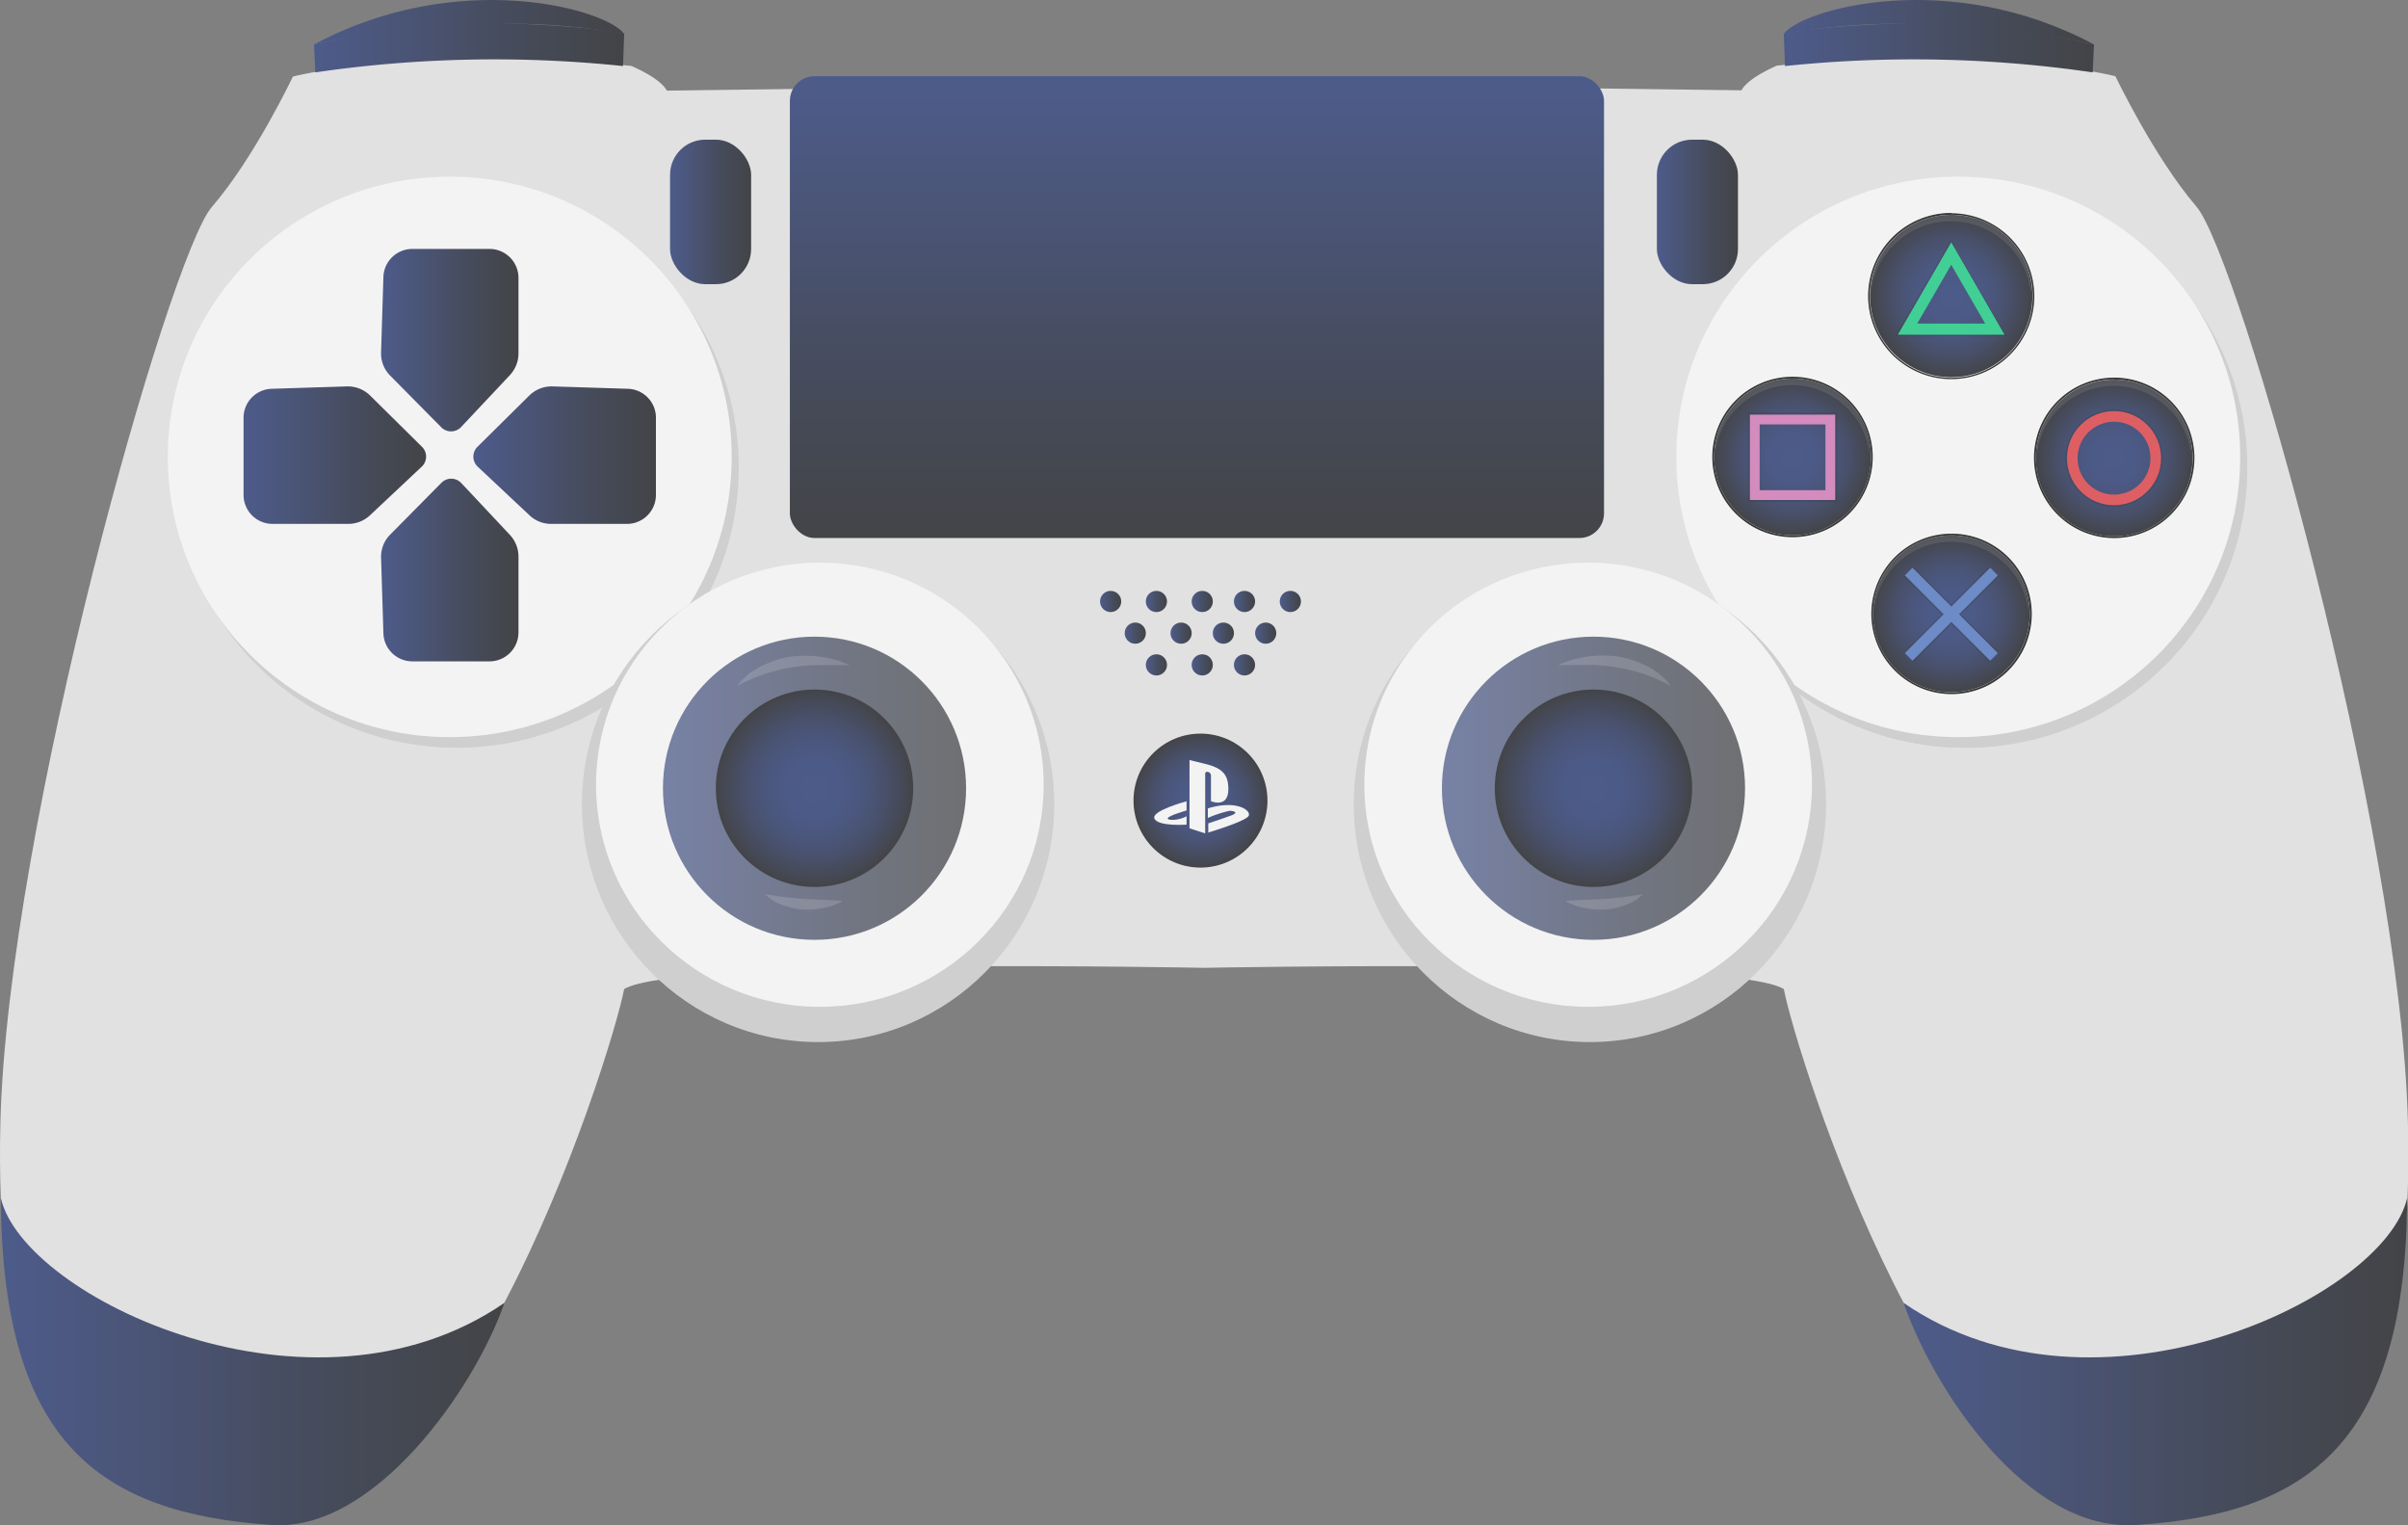 <svg id="Layer_1" data-name="Layer 1" xmlns="http://www.w3.org/2000/svg" xmlns:xlink="http://www.w3.org/1999/xlink" viewBox="0 0 384 243.19"><rect x="0" y="0" width="384" height="243.19" fill="#808080" stroke="none"/><defs><style>.cls-1{fill:#e1e1e1;}.cls-2{fill:url(#linear-gradient);}.cls-3{fill:#cfcfcf;}.cls-4{fill:#f3f3f3;}.cls-5{fill:url(#linear-gradient-2);}.cls-6{fill:url(#linear-gradient-3);}.cls-7{fill:url(#linear-gradient-4);}.cls-8{fill:url(#linear-gradient-5);}.cls-9{fill:url(#linear-gradient-6);}.cls-10{fill:url(#linear-gradient-7);}.cls-11{fill:url(#linear-gradient-8);}.cls-12,.cls-20{opacity:0.75;}.cls-12{fill:url(#linear-gradient-9);}.cls-13{opacity:0.15;}.cls-14{fill:#fff;}.cls-15{fill:url(#radial-gradient);}.cls-16{fill:url(#linear-gradient-10);}.cls-17{fill:url(#linear-gradient-11);}.cls-18{fill:url(#linear-gradient-12);}.cls-19{fill:url(#linear-gradient-13);}.cls-20{fill:url(#linear-gradient-14);}.cls-21{fill:url(#radial-gradient-2);}.cls-22{fill:url(#linear-gradient-15);}.cls-23{fill:url(#linear-gradient-16);}.cls-24{fill:url(#linear-gradient-17);}.cls-25{fill:url(#linear-gradient-18);}.cls-26{fill:url(#linear-gradient-19);}.cls-27{fill:url(#linear-gradient-20);}.cls-28{fill:url(#linear-gradient-21);}.cls-29{fill:url(#linear-gradient-22);}.cls-30{fill:url(#linear-gradient-23);}.cls-31{fill:url(#linear-gradient-24);}.cls-32{fill:url(#linear-gradient-25);}.cls-33{fill:url(#linear-gradient-26);}.cls-34{fill:url(#linear-gradient-27);}.cls-35{fill:url(#radial-gradient-3);}.cls-36{fill:url(#radial-gradient-4);}.cls-37{fill:#353638;}.cls-38{opacity:0.1;}.cls-39{opacity:0.25;}.cls-40,.cls-42,.cls-44,.cls-45,.cls-47{fill:none;stroke-miterlimit:10;}.cls-40{stroke:#dd5f64;stroke-width:1.69px;}.cls-41{fill:url(#radial-gradient-5);}.cls-42{stroke:#d38cbd;stroke-width:1.56px;}.cls-43{fill:url(#radial-gradient-6);}.cls-44{stroke:#353638;stroke-width:2.22px;}.cls-45{stroke:#6c8bc7;stroke-width:1.74px;}.cls-46{fill:url(#radial-gradient-7);}.cls-47{stroke:#41cf95;stroke-width:1.79px;}</style><linearGradient id="linear-gradient" x1="0.13" y1="217.1" x2="80.44" y2="217.1" gradientUnits="userSpaceOnUse"><stop offset="0.01" stop-color="#4d5b8a"/><stop offset="0.13" stop-color="#4c5881"/><stop offset="0.7" stop-color="#454a57"/><stop offset="1" stop-color="#434447"/></linearGradient><linearGradient id="linear-gradient-2" x1="50.08" y1="7.61" x2="99.54" y2="7.61" xlink:href="#linear-gradient"/><linearGradient id="linear-gradient-3" x1="50.08" y1="3.55" x2="99.54" y2="3.55" xlink:href="#linear-gradient"/><linearGradient id="linear-gradient-4" x1="60.76" y1="54.26" x2="82.68" y2="54.26" xlink:href="#linear-gradient"/><linearGradient id="linear-gradient-5" x1="60.76" y1="90.88" x2="82.68" y2="90.88" xlink:href="#linear-gradient"/><linearGradient id="linear-gradient-6" x1="75.46" y1="72.57" x2="104.6" y2="72.57" xlink:href="#linear-gradient"/><linearGradient id="linear-gradient-7" x1="38.84" y1="72.57" x2="67.98" y2="72.57" xlink:href="#linear-gradient"/><linearGradient id="linear-gradient-8" x1="106.85" y1="33.79" x2="119.78" y2="33.79" xlink:href="#linear-gradient"/><linearGradient id="linear-gradient-9" x1="105.73" y1="125.68" x2="154.06" y2="125.68" xlink:href="#linear-gradient"/><radialGradient id="radial-gradient" cx="129.89" cy="125.68" r="15.74" gradientUnits="userSpaceOnUse"><stop offset="0.01" stop-color="#4d5b8a"/><stop offset="0.28" stop-color="#4c5a87"/><stop offset="0.51" stop-color="#4b567c"/><stop offset="0.72" stop-color="#48506a"/><stop offset="0.93" stop-color="#454852"/><stop offset="1" stop-color="#434447"/></radialGradient><linearGradient id="linear-gradient-10" x1="303.56" y1="217.1" x2="383.87" y2="217.1" xlink:href="#linear-gradient"/><linearGradient id="linear-gradient-11" x1="284.46" y1="7.61" x2="333.92" y2="7.61" xlink:href="#linear-gradient"/><linearGradient id="linear-gradient-12" x1="284.46" y1="3.55" x2="333.92" y2="3.55" xlink:href="#linear-gradient"/><linearGradient id="linear-gradient-13" x1="264.22" y1="33.79" x2="277.15" y2="33.79" gradientTransform="translate(541.37 67.58) rotate(180)" xlink:href="#linear-gradient"/><linearGradient id="linear-gradient-14" x1="229.94" y1="125.68" x2="278.27" y2="125.68" xlink:href="#linear-gradient"/><radialGradient id="radial-gradient-2" cx="254.11" cy="125.68" r="15.74" xlink:href="#radial-gradient"/><linearGradient id="linear-gradient-15" x1="190.88" y1="13.57" x2="190.88" y2="87.2" xlink:href="#linear-gradient"/><linearGradient id="linear-gradient-16" x1="175.42" y1="95.9" x2="178.79" y2="95.9" xlink:href="#linear-gradient"/><linearGradient id="linear-gradient-17" x1="179.35" y1="100.95" x2="182.73" y2="100.95" xlink:href="#linear-gradient"/><linearGradient id="linear-gradient-18" x1="182.73" y1="106.01" x2="186.1" y2="106.01" xlink:href="#linear-gradient"/><linearGradient id="linear-gradient-19" x1="190.03" y1="106.01" x2="193.41" y2="106.01" xlink:href="#linear-gradient"/><linearGradient id="linear-gradient-20" x1="196.78" y1="106.01" x2="200.15" y2="106.01" xlink:href="#linear-gradient"/><linearGradient id="linear-gradient-21" x1="186.66" y1="100.95" x2="190.03" y2="100.95" xlink:href="#linear-gradient"/><linearGradient id="linear-gradient-22" x1="193.41" y1="100.95" x2="196.78" y2="100.95" xlink:href="#linear-gradient"/><linearGradient id="linear-gradient-23" x1="200.15" y1="100.95" x2="203.52" y2="100.95" xlink:href="#linear-gradient"/><linearGradient id="linear-gradient-24" x1="182.73" y1="95.9" x2="186.1" y2="95.9" xlink:href="#linear-gradient"/><linearGradient id="linear-gradient-25" x1="190.03" y1="95.9" x2="193.41" y2="95.9" xlink:href="#linear-gradient"/><linearGradient id="linear-gradient-26" x1="196.78" y1="95.9" x2="200.15" y2="95.9" xlink:href="#linear-gradient"/><linearGradient id="linear-gradient-27" x1="204.08" y1="95.9" x2="207.46" y2="95.9" xlink:href="#linear-gradient"/><radialGradient id="radial-gradient-3" cx="191.44" cy="127.65" r="10.68" xlink:href="#radial-gradient"/><radialGradient id="radial-gradient-4" cx="337.15" cy="73.02" r="12.5" xlink:href="#radial-gradient"/><radialGradient id="radial-gradient-5" cx="285.86" cy="72.86" r="12.5" xlink:href="#radial-gradient"/><radialGradient id="radial-gradient-6" cx="311.17" cy="97.87" r="12.5" xlink:href="#radial-gradient"/><radialGradient id="radial-gradient-7" cx="311.16" cy="47.2" r="12.95" xlink:href="#radial-gradient"/></defs><title>begin-controller</title><path class="cls-1" d="M191.72,13.28l86,1.12s.56-1.69,5.62-3.93c32.88-3.66,54,1.68,54,1.68s6.18,12.93,12.93,20.8,32.59,98.92,33.72,146.13S371,240.34,340.66,242s-54-73.07-56.2-84.31c-8.43-5.06-92.74-3.37-92.74-3.37h.56s-84.31-1.69-92.74,3.37c-1.18,5.91-8.25,29.34-19.1,50-9.81,18.68-22.69,35.1-37.1,34.3C15.72,240.49,1.59,228.72.13,191q-.22-5.58-.07-11.93C1.19,131.87,27,40.82,33.78,33s12.93-20.8,12.93-20.8,21.08-5.34,54-1.68c5.06,2.24,5.62,3.93,5.62,3.93l86-1.12Z"/><path class="cls-2" d="M80.44,207.73c-4.78,13.78-20.8,36.55-37.1,35.42C15.74,241.25.34,229.94.13,191,3.72,206.9,49.8,228.82,80.44,207.73Z"/><ellipse class="cls-3" cx="72.85" cy="74.54" rx="44.96" ry="44.68"/><ellipse class="cls-3" cx="313.4" cy="74.54" rx="44.96" ry="44.68"/><ellipse class="cls-4" cx="71.72" cy="72.85" rx="44.96" ry="44.68"/><path class="cls-5" d="M50.28,11.54l-.2-4.45S65.82,3.16,81,3.72,99.54,5.41,99.54,5.41l-.19,5.12A197.84,197.84,0,0,0,50.28,11.54Z"/><path class="cls-6" d="M50.08,7.09S75.38.91,99.54,5.41C96.73,1.47,73.13-5.27,50.08,7.09Z"/><path class="cls-7" d="M65.73,39.69H78.09a4.62,4.62,0,0,1,4.59,4.65v12a5.07,5.07,0,0,1-1.36,3.46l-7.78,8.28a2.2,2.2,0,0,1-3.17.05l-8.15-8.24a5,5,0,0,1-1.45-3.72l.37-12A4.62,4.62,0,0,1,65.73,39.69Z"/><path class="cls-8" d="M65.73,105.45H78.09a4.62,4.62,0,0,0,4.59-4.64V88.75a5.07,5.07,0,0,0-1.36-3.46L73.54,77a2.2,2.2,0,0,0-3.17,0l-8.15,8.24a5,5,0,0,0-1.45,3.71l.37,12A4.62,4.62,0,0,0,65.73,105.45Z"/><path class="cls-9" d="M104.6,66.58V78.94A4.62,4.62,0,0,1,100,83.53H87.9a5,5,0,0,1-3.46-1.37l-8.28-7.77a2.2,2.2,0,0,1,0-3.17l8.24-8.15a5.07,5.07,0,0,1,3.71-1.46l12,.38A4.61,4.61,0,0,1,104.6,66.58Z"/><path class="cls-10" d="M38.84,66.58V78.94a4.62,4.62,0,0,0,4.65,4.59h12A5.08,5.08,0,0,0,59,82.16l8.27-7.77a2.19,2.19,0,0,0,0-3.17l-8.24-8.15a5.08,5.08,0,0,0-3.71-1.46l-12,.38A4.62,4.62,0,0,0,38.84,66.58Z"/><rect class="cls-11" x="106.85" y="22.27" width="12.93" height="23.04" rx="5.61"/><ellipse class="cls-3" cx="130.46" cy="128.21" rx="37.66" ry="37.94"/><ellipse class="cls-4" cx="130.74" cy="125.12" rx="35.69" ry="35.41"/><circle class="cls-12" cx="129.89" cy="125.68" r="24.17"/><g class="cls-13"><path class="cls-14" d="M122,142.55a54.32,54.32,0,0,0,6.13.77l3.05.15c1,.05,2.07.06,3.18.2a9.73,9.73,0,0,1-3.08,1.11A12.34,12.34,0,0,1,128,145a11.45,11.45,0,0,1-3.22-.7A7.14,7.14,0,0,1,122,142.55Z"/></g><circle class="cls-15" cx="129.89" cy="125.68" r="15.74"/><g class="cls-13"><path class="cls-14" d="M117.53,109.39a10.49,10.49,0,0,1,3.75-3.11,16.27,16.27,0,0,1,4.67-1.56,18,18,0,0,1,4.91,0,18.94,18.94,0,0,1,2.38.49,19.25,19.25,0,0,1,2.27.85c-.82,0-1.6,0-2.39,0s-1.56,0-2.33,0c-.39,0-.77,0-1.16,0s-.76.06-1.14.09c-.77,0-1.51.17-2.27.27a27.2,27.2,0,0,0-4.42,1.1A25.13,25.13,0,0,0,117.53,109.39Z"/></g><path class="cls-16" d="M303.56,207.73c4.78,13.78,19.68,36.55,37.1,35.42,27.61-1.78,43-13.21,43.21-52.14C380.28,206.9,334.2,228.82,303.56,207.73Z"/><ellipse class="cls-3" cx="313.4" cy="74.54" rx="44.96" ry="44.68"/><ellipse class="cls-4" cx="312.28" cy="72.85" rx="44.96" ry="44.68"/><path class="cls-17" d="M333.72,11.54l.2-4.45S318.18,3.16,303,3.72s-18.54,1.69-18.54,1.69l.19,5.12A197.84,197.84,0,0,1,333.72,11.54Z"/><path class="cls-18" d="M333.92,7.09S308.62.91,284.46,5.41C287.27,1.47,310.87-5.27,333.92,7.09Z"/><rect class="cls-19" x="264.22" y="22.27" width="12.93" height="23.04" rx="5.61" transform="translate(541.37 67.58) rotate(-180)"/><ellipse class="cls-3" cx="253.54" cy="128.21" rx="37.66" ry="37.94"/><ellipse class="cls-4" cx="253.26" cy="125.12" rx="35.69" ry="35.41"/><circle class="cls-20" cx="254.11" cy="125.68" r="24.17"/><g class="cls-13"><path class="cls-14" d="M262,142.55a7.14,7.14,0,0,1-2.79,1.75,11.45,11.45,0,0,1-3.22.7,12.34,12.34,0,0,1-3.27-.22,9.73,9.73,0,0,1-3.08-1.11c1.11-.14,2.15-.15,3.18-.2l3.05-.15A54.32,54.32,0,0,0,262,142.55Z"/></g><circle class="cls-21" cx="254.11" cy="125.68" r="15.74"/><g class="cls-13"><path class="cls-14" d="M266.47,109.39a25.13,25.13,0,0,0-4.27-1.9,27.2,27.2,0,0,0-4.42-1.1c-.76-.1-1.5-.24-2.27-.27-.38,0-.76-.08-1.14-.09s-.77,0-1.16,0c-.77,0-1.54,0-2.33,0s-1.57.07-2.39,0a19.25,19.25,0,0,1,2.27-.85,18.94,18.94,0,0,1,2.38-.49,18,18,0,0,1,4.91,0,16.27,16.27,0,0,1,4.67,1.56A10.49,10.49,0,0,1,266.47,109.39Z"/></g><rect class="cls-22" x="125.96" y="12.15" width="129.83" height="73.63" rx="3.93"/><circle class="cls-23" cx="177.11" cy="95.9" r="1.69"/><circle class="cls-24" cx="181.04" cy="100.95" r="1.69"/><circle class="cls-25" cx="184.41" cy="106.01" r="1.69"/><circle class="cls-26" cx="191.72" cy="106.01" r="1.69"/><circle class="cls-27" cx="198.46" cy="106.01" r="1.69"/><circle class="cls-28" cx="188.35" cy="100.95" r="1.69"/><circle class="cls-29" cx="195.09" cy="100.95" r="1.69"/><circle class="cls-30" cx="201.84" cy="100.95" r="1.69"/><circle class="cls-31" cx="184.41" cy="95.9" r="1.69"/><circle class="cls-32" cx="191.72" cy="95.9" r="1.69"/><circle class="cls-33" cx="198.46" cy="95.9" r="1.69"/><circle class="cls-34" cx="205.77" cy="95.9" r="1.69"/><circle class="cls-35" cx="191.44" cy="127.65" r="10.68"/><circle class="cls-36" cx="337.15" cy="73.02" r="12.5"/><path class="cls-37" d="M337.15,60.51A12.51,12.51,0,1,1,324.65,73a12.5,12.5,0,0,1,12.5-12.51m0-.28A12.79,12.79,0,1,0,349.94,73a12.8,12.8,0,0,0-12.79-12.79Z"/><g class="cls-38"><path class="cls-14" d="M324.82,72.78a10.71,10.71,0,0,1,.78-4.66,12,12,0,0,1,2.7-4,12.47,12.47,0,0,1,17.59,0,12.18,12.18,0,0,1,2.7,4,10.71,10.71,0,0,1,.78,4.66,11.83,11.83,0,0,0-4-8.06,12.31,12.31,0,0,0-16.55,0A11.79,11.79,0,0,0,324.82,72.78Z"/></g><g class="cls-39"><path class="cls-37" d="M337.12,66.39a6.66,6.66,0,1,1-6.66,6.66,6.66,6.66,0,0,1,6.66-6.66m0-1.08a7.74,7.74,0,1,0,7.74,7.74,7.74,7.74,0,0,0-7.74-7.74Z"/></g><circle class="cls-40" cx="337.12" cy="73.05" r="6.66"/><circle class="cls-41" cx="285.86" cy="72.86" r="12.5"/><path class="cls-37" d="M285.86,60.35a12.51,12.51,0,1,1-12.51,12.51,12.51,12.51,0,0,1,12.51-12.51m0-.28a12.79,12.79,0,1,0,12.78,12.79,12.8,12.8,0,0,0-12.78-12.79Z"/><g class="cls-38"><path class="cls-14" d="M273.52,72.63A10.73,10.73,0,0,1,274.3,68a12.44,12.44,0,0,1,2.7-4,12.47,12.47,0,0,1,17.59,0,12,12,0,0,1,2.7,4,10.73,10.73,0,0,1,.78,4.67,11.75,11.75,0,0,0-4-8.07,12.3,12.3,0,0,0-16.55,0A11.83,11.83,0,0,0,273.52,72.63Z"/></g><g class="cls-39"><path class="cls-37" d="M291.88,66.89v12H279.83v-12h12.05M293,65.81H278.75V80H293V65.81Z"/></g><rect class="cls-42" x="279.83" y="66.89" width="12.05" height="12.05"/><circle class="cls-43" cx="311.17" cy="97.87" r="12.5"/><path class="cls-37" d="M311.17,85.37a12.51,12.51,0,1,1-12.5,12.5,12.51,12.51,0,0,1,12.5-12.5m0-.28A12.79,12.79,0,1,0,324,97.87a12.8,12.8,0,0,0-12.79-12.78Z"/><g class="cls-38"><path class="cls-14" d="M298.84,97.64a10.71,10.71,0,0,1,.78-4.66,12.18,12.18,0,0,1,2.7-4,12.47,12.47,0,0,1,17.59,0,12,12,0,0,1,2.7,4,10.71,10.71,0,0,1,.78,4.66,11.83,11.83,0,0,0-4-8.07,12.33,12.33,0,0,0-16.55,0A11.83,11.83,0,0,0,298.84,97.64Z"/></g><g class="cls-39"><line class="cls-44" x1="304.37" y1="104.74" x2="317.98" y2="91.13"/><line class="cls-44" x1="304.37" y1="91.13" x2="317.98" y2="104.74"/></g><line class="cls-45" x1="304.37" y1="104.74" x2="317.98" y2="91.13"/><line class="cls-45" x1="304.37" y1="91.13" x2="317.98" y2="104.74"/><circle class="cls-46" cx="311.16" cy="47.2" r="12.95"/><path class="cls-37" d="M311.16,34.24a13,13,0,1,1-13,13,13,13,0,0,1,13-13m0-.29A13.25,13.25,0,1,0,324.41,47.2,13.26,13.26,0,0,0,311.16,34Z"/><g class="cls-38"><path class="cls-14" d="M298.38,47a11.16,11.16,0,0,1,.81-4.83A12.67,12.67,0,0,1,302,38a12.92,12.92,0,0,1,18.22,0,12.67,12.67,0,0,1,2.8,4.11,11,11,0,0,1,.8,4.83,12.19,12.19,0,0,0-4.14-8.36,12.76,12.76,0,0,0-17.15,0A12.24,12.24,0,0,0,298.38,47Z"/></g><g class="cls-39"><path class="cls-37" d="M311.16,40.42l7,12.06H304.19l7-12.06m0-2.24-1,1.68-7,12.06-1,1.68h17.8l-1-1.68-7-12.06-1-1.68Z"/></g><polygon class="cls-47" points="311.16 40.42 304.19 52.48 318.12 52.48 311.16 40.42"/><path class="cls-4" d="M189.69,132.07V121.18l2.55.63c2.73.67,3.64,1.73,3.64,4,0,3.13-2.77,1.93-2.77,1.93l0-4a.62.62,0,0,0-.61-.68h0a.29.29,0,0,0-.31.28v9.54Z"/><path class="cls-4" d="M189.22,127.76v1.46s-3,.86-3,1.26,1.8.33,3-.33v1.33s-4.45.33-5.11-.93S189.22,127.76,189.22,127.76Z"/><path class="cls-4" d="M192.61,128.89v1.52a19,19,0,0,1,3.45-1.13c.74,0,1.53.27.27.74s-3.65,1.26-3.65,1.26v1.46s6-1.79,6.44-2.66S197.19,127.49,192.61,128.89Z"/></svg>